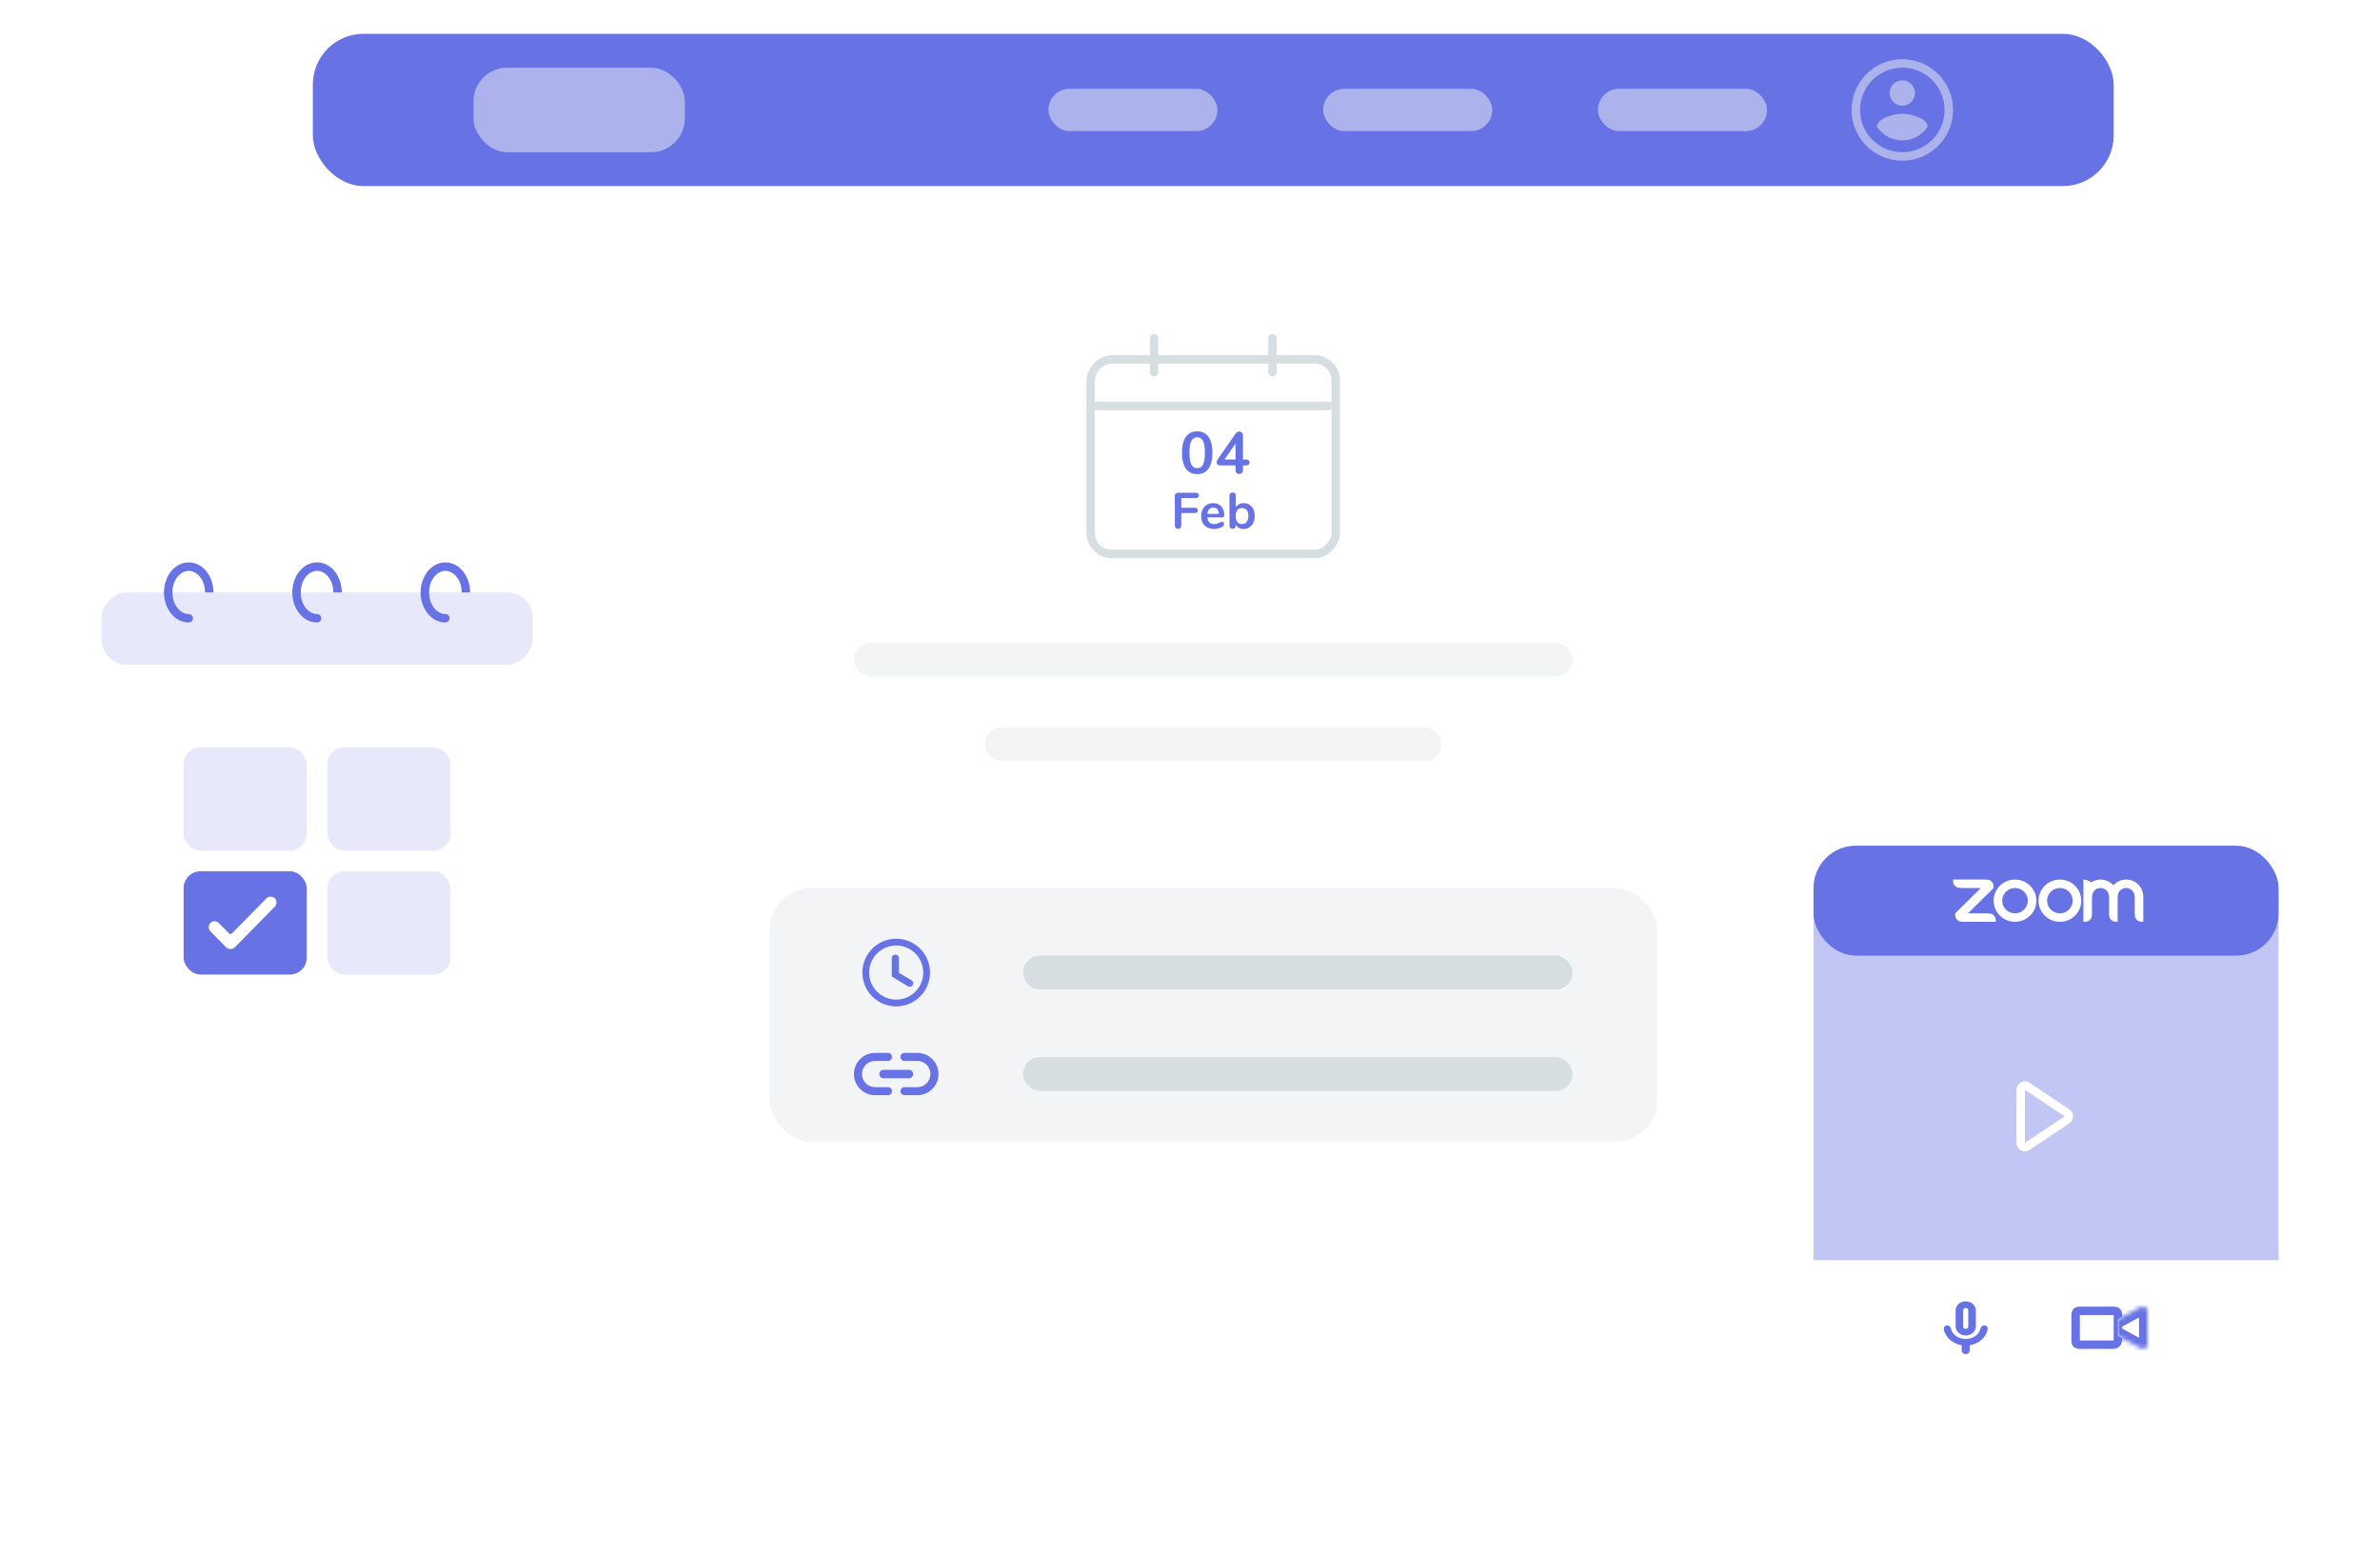 <svg width="563" height="368" viewBox="0 0 563 368" fill="none" xmlns="http://www.w3.org/2000/svg">
<g filter="url(#filter0_d)">
<rect x="74" y="8" width="426" height="302" rx="12" fill="white"/>
</g>
<rect x="202" y="152" width="170" height="8" rx="4" fill="#F2F4F5"/>
<rect x="233" y="172" width="108" height="8" rx="4" fill="#F2F4F5"/>
<rect x="74" y="8" width="426" height="36" rx="12" fill="#6772E5"/>
<rect x="182" y="210" width="210" height="60" rx="10" fill="#F2F4F5"/>
<rect x="242" y="250" width="130" height="8" rx="4" fill="#D7DEE2"/>
<rect x="242" y="226" width="130" height="8" rx="4" fill="#D7DEE2"/>
<path d="M211.992 222C207.576 222 204 225.584 204 230C204 234.416 207.576 238 211.992 238C216.416 238 220 234.416 220 230C220 225.584 216.416 222 211.992 222ZM212 236.4C208.464 236.4 205.6 233.536 205.6 230C205.6 226.464 208.464 223.6 212 223.6C215.536 223.6 218.4 226.464 218.4 230C218.4 233.536 215.536 236.4 212 236.4Z" fill="#6772E5"/>
<path d="M212.4 226.6C212.4 226.269 212.131 226 211.8 226C211.469 226 211.2 226.269 211.2 226.6V230.8L214.911 233.026C215.181 233.189 215.533 233.102 215.697 232.833C215.864 232.559 215.775 232.203 215.5 232.039L212.4 230.2V226.6Z" fill="#6772E5" stroke="#6772E5" stroke-width="0.5"/>
<path d="M203.9 254C203.9 252.29 205.29 250.9 207 250.9H210.05C210.575 250.9 211 250.475 211 249.95C211 249.425 210.575 249 210.05 249H207C204.24 249 202 251.24 202 254C202 256.76 204.24 259 207 259H210.05C210.575 259 211 258.575 211 258.05C211 257.525 210.575 257.1 210.05 257.1H207C205.29 257.1 203.9 255.71 203.9 254ZM208 254C208 254.552 208.448 255 209 255H215C215.552 255 216 254.552 216 254C216 253.448 215.552 253 215 253H209C208.448 253 208 253.448 208 254ZM217 249H213.95C213.425 249 213 249.425 213 249.95C213 250.475 213.425 250.9 213.95 250.9H217C218.71 250.9 220.1 252.29 220.1 254C220.1 255.71 218.71 257.1 217 257.1H213.95C213.425 257.1 213 257.525 213 258.05C213 258.575 213.425 259 213.95 259H217C219.76 259 222 256.76 222 254C222 251.24 219.76 249 217 249Z" fill="#6772E5"/>
<rect x="1" y="-1" width="58" height="46" rx="5" transform="matrix(1 0 0 -1 257 130)" stroke="#D7DEE2" stroke-width="2"/>
<path d="M315 96H259" stroke="#D7DEE2" stroke-width="2"/>
<path d="M273 88V80" stroke="#D7DEE2" stroke-width="2" stroke-linecap="round"/>
<path d="M301 88V80" stroke="#D7DEE2" stroke-width="2" stroke-linecap="round"/>
<path d="M283.2 112.126C282.033 112.126 281.142 111.697 280.526 110.838C279.91 109.97 279.602 108.71 279.602 107.058C279.602 105.415 279.91 104.165 280.526 103.306C281.142 102.438 282.033 102.004 283.2 102.004C284.367 102.004 285.258 102.438 285.874 103.306C286.49 104.165 286.798 105.415 286.798 107.058C286.798 108.701 286.49 109.956 285.874 110.824C285.258 111.692 284.367 112.126 283.2 112.126ZM283.2 110.712C283.835 110.712 284.297 110.423 284.586 109.844C284.875 109.256 285.02 108.327 285.02 107.058C285.02 105.779 284.875 104.855 284.586 104.286C284.297 103.707 283.835 103.418 283.2 103.418C282.565 103.418 282.103 103.707 281.814 104.286C281.525 104.865 281.38 105.789 281.38 107.058C281.38 108.327 281.525 109.256 281.814 109.844C282.103 110.423 282.565 110.712 283.2 110.712ZM294.745 108.668C295.025 108.668 295.235 108.729 295.375 108.85C295.515 108.971 295.585 109.144 295.585 109.368C295.585 109.835 295.305 110.068 294.745 110.068H294.031V111.174C294.031 111.463 293.947 111.687 293.779 111.846C293.62 112.005 293.41 112.084 293.149 112.084C292.887 112.084 292.673 112.005 292.505 111.846C292.346 111.687 292.267 111.463 292.267 111.174V110.068H288.599C288.347 110.068 288.151 109.998 288.011 109.858C287.871 109.709 287.801 109.527 287.801 109.312C287.801 109.088 287.875 108.873 288.025 108.668L292.351 102.452C292.444 102.321 292.561 102.223 292.701 102.158C292.841 102.083 292.985 102.046 293.135 102.046C293.377 102.046 293.587 102.125 293.765 102.284C293.942 102.443 294.031 102.667 294.031 102.956V108.668H294.745ZM289.663 108.668H292.267V104.902L289.663 108.668Z" fill="#6772E5"/>
<path d="M278.68 125.072C278.448 125.072 278.26 125 278.116 124.856C277.98 124.712 277.912 124.524 277.912 124.292V117.272C277.912 117.04 277.976 116.86 278.104 116.732C278.24 116.604 278.424 116.54 278.656 116.54H282.868C283.356 116.54 283.6 116.748 283.6 117.164C283.6 117.572 283.356 117.776 282.868 117.776H279.436V120.08H282.628C283.116 120.08 283.36 120.288 283.36 120.704C283.36 121.112 283.116 121.316 282.628 121.316H279.436V124.292C279.436 124.524 279.368 124.712 279.232 124.856C279.096 125 278.912 125.072 278.68 125.072ZM289.104 123.392C289.24 123.392 289.348 123.444 289.428 123.548C289.516 123.652 289.56 123.792 289.56 123.968C289.56 124.216 289.412 124.424 289.116 124.592C288.844 124.744 288.536 124.868 288.192 124.964C287.848 125.052 287.52 125.096 287.208 125.096C286.264 125.096 285.516 124.824 284.964 124.28C284.412 123.736 284.136 122.992 284.136 122.048C284.136 121.448 284.256 120.916 284.496 120.452C284.736 119.988 285.072 119.628 285.504 119.372C285.944 119.116 286.44 118.988 286.992 118.988C287.52 118.988 287.98 119.104 288.372 119.336C288.764 119.568 289.068 119.896 289.284 120.32C289.5 120.744 289.608 121.244 289.608 121.82C289.608 122.164 289.456 122.336 289.152 122.336H285.612C285.66 122.888 285.816 123.296 286.08 123.56C286.344 123.816 286.728 123.944 287.232 123.944C287.488 123.944 287.712 123.912 287.904 123.848C288.104 123.784 288.328 123.696 288.576 123.584C288.816 123.456 288.992 123.392 289.104 123.392ZM287.028 120.044C286.62 120.044 286.292 120.172 286.044 120.428C285.804 120.684 285.66 121.052 285.612 121.532H288.324C288.308 121.044 288.188 120.676 287.964 120.428C287.74 120.172 287.428 120.044 287.028 120.044ZM294.207 118.988C294.719 118.988 295.171 119.112 295.563 119.36C295.955 119.608 296.259 119.96 296.475 120.416C296.699 120.872 296.811 121.404 296.811 122.012C296.811 122.62 296.699 123.16 296.475 123.632C296.259 124.096 295.951 124.456 295.551 124.712C295.159 124.968 294.711 125.096 294.207 125.096C293.783 125.096 293.403 125.004 293.067 124.82C292.739 124.636 292.487 124.38 292.311 124.052V124.352C292.311 124.568 292.243 124.74 292.107 124.868C291.971 124.996 291.791 125.06 291.567 125.06C291.343 125.06 291.163 124.996 291.027 124.868C290.899 124.74 290.835 124.568 290.835 124.352V117.176C290.835 116.968 290.903 116.8 291.039 116.672C291.183 116.544 291.367 116.48 291.591 116.48C291.815 116.48 291.995 116.54 292.131 116.66C292.267 116.78 292.335 116.944 292.335 117.152V119.984C292.511 119.664 292.763 119.42 293.091 119.252C293.419 119.076 293.791 118.988 294.207 118.988ZM293.811 123.932C294.283 123.932 294.651 123.764 294.915 123.428C295.179 123.092 295.311 122.62 295.311 122.012C295.311 121.412 295.179 120.952 294.915 120.632C294.659 120.312 294.291 120.152 293.811 120.152C293.331 120.152 292.959 120.316 292.695 120.644C292.439 120.964 292.311 121.428 292.311 122.036C292.311 122.644 292.439 123.112 292.695 123.44C292.959 123.768 293.331 123.932 293.811 123.932Z" fill="#6772E5"/>
<path d="M450 38C456.627 38 462 32.627 462 26C462 19.373 456.627 14 450 14C443.373 14 438 19.373 438 26C438 32.627 443.373 38 450 38Z" fill="#F2F4F5" fill-opacity="0.5"/>
<path d="M450 16C444.48 16 440 20.48 440 26C440 31.52 444.48 36 450 36C455.52 36 460 31.52 460 26C460 20.48 455.52 16 450 16ZM450 19C451.66 19 453 20.34 453 22C453 23.66 451.66 25 450 25C448.34 25 447 23.66 447 22C447 20.34 448.34 19 450 19ZM450 33.2C447.5 33.2 445.29 31.92 444 29.98C444.03 27.99 448 26.9 450 26.9C451.99 26.9 455.97 27.99 456 29.98C454.71 31.92 452.5 33.2 450 33.2Z" fill="#6772E5"/>
<rect x="112" y="16" width="50" height="20" rx="8" fill="#F2F4F5" fill-opacity="0.5"/>
<rect x="378" y="21" width="40" height="10" rx="5" fill="#F2F4F5" fill-opacity="0.5"/>
<rect x="313" y="21" width="40" height="10" rx="5" fill="#F2F4F5" fill-opacity="0.5"/>
<rect x="248" y="21" width="40" height="10" rx="5" fill="#F2F4F5" fill-opacity="0.5"/>
<g filter="url(#filter1_d)">
<rect width="102" height="109.895" rx="6" transform="matrix(1 0 0 -1 24 250)" fill="white"/>
</g>
<rect width="102" height="17.095" rx="6" transform="matrix(1 0 0 -1 24 157.2)" fill="#6772E5" fill-opacity="0.16"/>
<rect x="77.429" y="176.737" width="29.143" height="24.421" rx="4" fill="#6772E5" fill-opacity="0.16"/>
<rect x="43.429" y="206.042" width="29.143" height="24.421" rx="4" fill="#6772E5"/>
<rect x="43.429" y="176.737" width="29.143" height="24.421" rx="4" fill="#6772E5" fill-opacity="0.16"/>
<rect x="77.429" y="206.042" width="29.143" height="24.421" rx="4" fill="#6772E5" fill-opacity="0.16"/>
<path d="M44.643 147.211C45.195 147.211 45.643 146.763 45.643 146.211C45.643 145.658 45.195 145.211 44.643 145.211V147.211ZM44.643 145.211C42.714 145.211 40.786 143.15 40.786 140.105H38.786C38.786 143.804 41.207 147.211 44.643 147.211V145.211ZM40.786 140.105C40.786 137.06 42.714 135 44.643 135V133C41.207 133 38.786 136.407 38.786 140.105H40.786ZM44.643 135C46.572 135 48.5 137.06 48.5 140.105H50.5C50.5 136.407 48.079 133 44.643 133V135Z" fill="#6772E5"/>
<path d="M75 147.211C75.552 147.211 76 146.763 76 146.211C76 145.658 75.552 145.211 75 145.211V147.211ZM75 145.211C73.071 145.211 71.143 143.15 71.143 140.105H69.143C69.143 143.804 71.564 147.211 75 147.211V145.211ZM71.143 140.105C71.143 137.06 73.071 135 75 135V133C71.564 133 69.143 136.407 69.143 140.105H71.143ZM75 135C76.929 135 78.857 137.06 78.857 140.105H80.857C80.857 136.407 78.436 133 75 133V135Z" fill="#6772E5"/>
<path d="M105.357 147.211C105.909 147.211 106.357 146.763 106.357 146.211C106.357 145.658 105.909 145.211 105.357 145.211V147.211ZM105.357 145.211C103.428 145.211 101.5 143.15 101.5 140.105H99.5C99.5 143.804 101.921 147.211 105.357 147.211V145.211ZM101.5 140.105C101.5 137.06 103.428 135 105.357 135V133C101.921 133 99.5 136.407 99.5 140.105H101.5ZM105.357 135C107.286 135 109.214 137.06 109.214 140.105H111.214C111.214 136.407 108.793 133 105.357 133V135Z" fill="#6772E5"/>
<path d="M55.235 221.082C54.844 221.48 54.202 221.48 53.81 221.082L51.394 218.627C51.043 218.271 50.468 218.271 50.118 218.627C49.775 218.975 49.775 219.534 50.118 219.883L53.81 223.634C54.202 224.032 54.844 224.032 55.235 223.634L64.668 214.051C65.011 213.702 65.011 213.143 64.668 212.795C64.317 212.439 63.743 212.439 63.392 212.795L55.235 221.082Z" fill="white" stroke="white"/>
<g filter="url(#filter2_d)">
<rect x="429" y="200" width="110" height="130" rx="10" fill="white"/>
</g>
<rect x="429" y="212" width="110" height="86" fill="#6772E5" fill-opacity="0.4"/>
<rect x="429" y="200" width="110" height="26" rx="10" fill="#6772E5"/>
<path d="M476.663 208.005H476.657C473.866 208.005 471.606 210.243 471.606 212.997C471.606 215.757 473.866 217.995 476.657 217.995C479.449 217.995 481.714 215.762 481.714 213.002C481.714 210.243 479.455 208.005 476.663 208.005ZM478.799 215.119C477.611 216.288 475.693 216.283 474.51 215.114C473.333 213.945 473.333 212.049 474.51 210.88C475.693 209.706 477.611 209.706 478.799 210.875L478.805 210.88C479.993 212.049 479.987 213.95 478.799 215.119Z" fill="white"/>
<path d="M470.594 216.025L470.088 215.999H465.538L471.606 210.001L471.58 209.501C471.558 208.695 470.903 208.047 470.088 208.026L469.582 208H462L462.027 208.5C462.064 209.295 462.709 209.938 463.518 209.975L464.025 210.001H468.575L462.506 215.999L462.533 216.499C462.559 217.3 463.215 217.947 464.025 217.974L464.531 218H472.112L472.086 217.5C472.017 216.673 471.425 216.073 470.594 216.025Z" fill="white"/>
<path d="M502.951 208.005C501.789 208.005 500.686 208.5 499.919 209.359C498.576 207.853 496.307 207.563 494.623 208.69C494.234 208.253 493.35 208.005 492.844 208.005V218L493.35 217.974C494.191 217.921 494.81 217.331 494.841 216.499L494.868 215.999V212.502L494.895 212.002C494.895 211.655 494.985 211.312 495.145 211.002C495.699 210.049 496.935 209.722 497.905 210.275C498.209 210.449 498.464 210.702 498.64 211.002H498.635C498.8 211.312 498.885 211.655 498.885 212.002L498.912 212.502V215.999L498.939 216.499C498.971 217.3 499.615 217.942 500.425 217.974L500.931 218V212.502L500.958 212.002C500.958 211.649 501.043 211.307 501.208 210.996C501.768 210.043 503.009 209.717 503.974 210.275C504.277 210.449 504.533 210.702 504.709 211.002C504.869 211.312 504.954 211.655 504.954 212.002L504.981 212.502V215.999L505.007 216.499C505.034 217.3 505.684 217.942 506.494 217.974L507 218V212.002C506.995 209.796 505.183 208.005 502.951 208.005Z" fill="white"/>
<path d="M490.851 209.469C489.902 208.532 488.618 208.005 487.276 208.005C485.933 208.005 484.649 208.532 483.701 209.469C481.729 211.423 481.729 214.588 483.706 216.536C485.683 218.484 488.885 218.484 490.856 216.531C492.833 214.582 492.828 211.417 490.851 209.469ZM489.418 215.119C488.23 216.288 486.311 216.283 485.129 215.114C483.951 213.945 483.951 212.049 485.129 210.88C486.311 209.706 488.23 209.706 489.418 210.875L489.423 210.88C490.611 212.049 490.606 213.95 489.418 215.119Z" fill="white"/>
<path d="M500.074 318H491.778C491.314 318 491 317.711 491 317.182V310.818C491 310.289 491.314 310 491.778 310H500.222C500.686 310 501 310.289 501 310.818V317.09C500.881 317.643 500.453 318 500.074 318Z" fill="white" stroke="#6772E5" stroke-width="2" stroke-miterlimit="10"/>
<mask id="path-41-inside-1" fill="white">
<path d="M501 311.997L506.25 309.14C506.906 308.783 508 309.14 508 309.854V318.068C508 318.782 506.906 319.318 506.25 318.782L501 315.925"/>
</mask>
<path d="M501 311.997L506.25 309.14C506.906 308.783 508 309.14 508 309.854V318.068C508 318.782 506.906 319.318 506.25 318.782L501 315.925" fill="white"/>
<path d="M502 315.925V311.997H500V315.925H502ZM506.25 309.14L505.294 307.383L505.294 307.383L506.25 309.14ZM506.25 318.782L507.515 317.233C507.418 317.154 507.315 317.085 507.206 317.026L506.25 318.782ZM501.956 313.754L507.206 310.897L505.294 307.383L500.044 310.24L501.956 313.754ZM507.206 310.897C507.047 310.983 506.92 310.998 506.858 311C506.794 311.002 506.733 310.992 506.666 310.967C506.605 310.944 506.464 310.879 506.317 310.711C506.152 310.524 506 310.224 506 309.854H510C510 308.321 508.831 307.508 508.076 307.224C507.292 306.929 506.232 306.873 505.294 307.383L507.206 310.897ZM506 309.854V318.068H510V309.854H506ZM506 318.068C506 317.718 506.136 317.46 506.252 317.314C506.362 317.174 506.479 317.102 506.566 317.063C506.707 317.001 507.114 316.906 507.515 317.233L504.985 320.332C506.042 321.194 507.324 321.099 508.176 320.725C508.971 320.375 510 319.49 510 318.068H506ZM507.206 317.026L501.956 314.169L500.044 317.682L505.294 320.539L507.206 317.026Z" fill="#6772E5" mask="url(#path-41-inside-1)"/>
<path d="M465 315.579C466.186 315.579 467.136 314.733 467.136 313.684L467.143 309.895C467.143 308.846 466.186 308 465 308C463.814 308 462.857 308.846 462.857 309.895V313.684C462.857 314.733 463.814 315.579 465 315.579ZM464.143 309.832C464.143 309.415 464.529 309.074 465 309.074C465.471 309.074 465.857 309.415 465.857 309.832L465.85 313.747C465.85 314.164 465.471 314.505 465 314.505C464.529 314.505 464.143 314.164 464.143 313.747V309.832ZM469.393 313.684C469.058 313.684 468.793 313.959 468.722 314.287C468.385 315.854 466.755 316.905 465 316.905C463.245 316.905 461.615 315.854 461.278 314.287C461.207 313.959 460.942 313.684 460.607 313.684C460.272 313.684 459.995 313.958 460.052 314.289C460.374 316.164 462.166 317.648 464.286 317.928V319.286C464.286 319.68 464.606 320 465 320C465.394 320 465.714 319.68 465.714 319.286V317.928C467.835 317.654 469.627 316.169 469.949 314.289C470.005 313.958 469.728 313.684 469.393 313.684Z" fill="#6772E5" stroke="#6772E5" stroke-width="0.5"/>
<path d="M478 257.737C478 256.938 478.89 256.462 479.555 256.905L488.949 263.168C489.543 263.564 489.543 264.436 488.949 264.832L479.555 271.095C478.89 271.538 478 271.062 478 270.263V257.737Z" stroke="white" stroke-width="2"/>
<defs>
<filter id="filter0_d" x="60" y="0" width="454" height="330" filterUnits="userSpaceOnUse" color-interpolation-filters="sRGB">
<feFlood flood-opacity="0" result="BackgroundImageFix"/>
<feColorMatrix in="SourceAlpha" type="matrix" values="0 0 0 0 0 0 0 0 0 0 0 0 0 0 0 0 0 0 127 0"/>
<feOffset dy="6"/>
<feGaussianBlur stdDeviation="7"/>
<feColorMatrix type="matrix" values="0 0 0 0 0.404 0 0 0 0 0.447 0 0 0 0 0.898 0 0 0 0.16 0"/>
<feBlend mode="normal" in2="BackgroundImageFix" result="effect1_dropShadow"/>
<feBlend mode="normal" in="SourceGraphic" in2="effect1_dropShadow" result="shape"/>
</filter>
<filter id="filter1_d" x="0" y="130.105" width="150" height="157.895" filterUnits="userSpaceOnUse" color-interpolation-filters="sRGB">
<feFlood flood-opacity="0" result="BackgroundImageFix"/>
<feColorMatrix in="SourceAlpha" type="matrix" values="0 0 0 0 0 0 0 0 0 0 0 0 0 0 0 0 0 0 127 0"/>
<feOffset dy="14"/>
<feGaussianBlur stdDeviation="12"/>
<feColorMatrix type="matrix" values="0 0 0 0 0.404 0 0 0 0 0.447 0 0 0 0 0.898 0 0 0 0.2 0"/>
<feBlend mode="normal" in2="BackgroundImageFix" result="effect1_dropShadow"/>
<feBlend mode="normal" in="SourceGraphic" in2="effect1_dropShadow" result="shape"/>
</filter>
<filter id="filter2_d" x="405" y="190" width="158" height="178" filterUnits="userSpaceOnUse" color-interpolation-filters="sRGB">
<feFlood flood-opacity="0" result="BackgroundImageFix"/>
<feColorMatrix in="SourceAlpha" type="matrix" values="0 0 0 0 0 0 0 0 0 0 0 0 0 0 0 0 0 0 127 0"/>
<feOffset dy="14"/>
<feGaussianBlur stdDeviation="12"/>
<feColorMatrix type="matrix" values="0 0 0 0 0.404 0 0 0 0 0.447 0 0 0 0 0.898 0 0 0 0.2 0"/>
<feBlend mode="normal" in2="BackgroundImageFix" result="effect1_dropShadow"/>
<feBlend mode="normal" in="SourceGraphic" in2="effect1_dropShadow" result="shape"/>
</filter>
</defs>
</svg>
